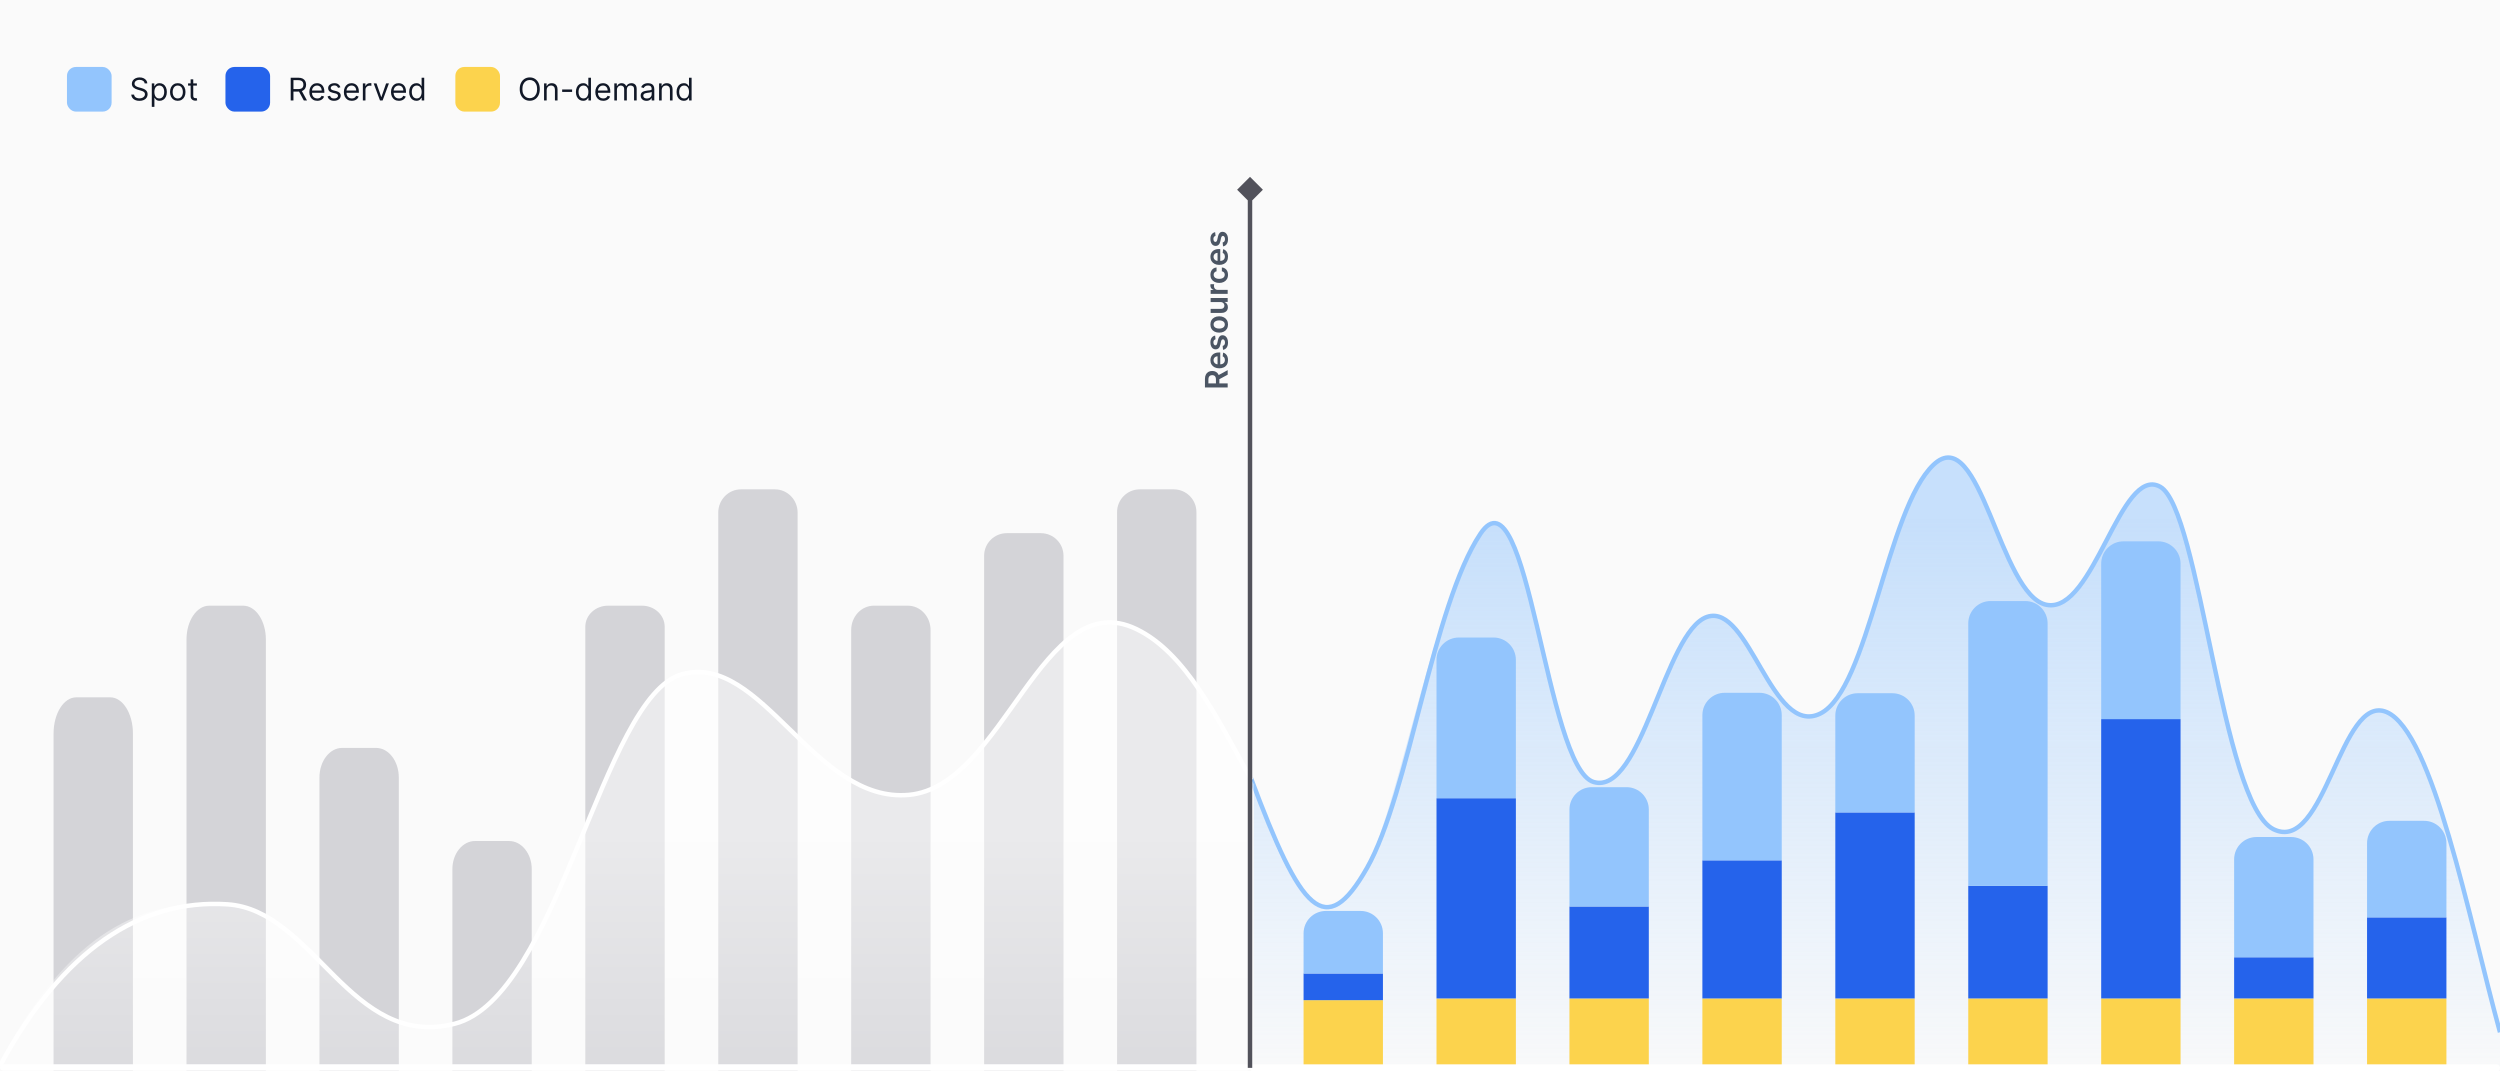 <svg width="1120" height="480" viewBox="0 0 1120 480" fill="none" xmlns="http://www.w3.org/2000/svg">
<rect x="0" y="0" width="1120" height="480" fill="#333333" stroke="none"/>
<g clip-path="url(#clip0_2146_34264)">
<rect width="1120" height="480" fill="#FAFAFA"/>
<path d="M1018.49 371.476C1041.73 383.045 1048.47 310.097 1069.25 319.032C1090.02 327.968 1106.04 411.476 1120 462.454V479.616H561.705V350.366C576.127 402.613 596.42 424.06 612.459 388.772C628.498 353.483 641.96 270.984 663.213 239.148C684.467 207.311 692.555 344.058 713.967 350.344C735.379 356.631 745.768 282.928 764.721 276.384C783.675 269.84 793.746 330.474 815.475 319.684C837.205 308.894 845.214 228.052 866.23 208.193C887.245 188.334 895.81 267.08 916.984 270.984C938.158 274.888 949.895 208.215 967.738 218.052C985.581 227.89 995.256 359.906 1018.49 371.476Z" fill="url(#paint0_linear_2146_34264)"/>
<path d="M1120 462.454C1106.04 411.476 1090.02 327.968 1069.25 319.032C1048.47 310.097 1041.73 383.045 1018.49 371.476C995.256 359.906 985.581 227.89 967.738 218.052C949.895 208.215 938.158 274.888 916.984 270.984C895.81 267.08 887.245 188.334 866.23 208.193C845.214 228.052 837.205 308.894 815.475 319.684C793.746 330.474 783.675 269.84 764.721 276.384C745.768 282.928 735.379 356.631 713.967 350.344C692.555 344.058 684.467 207.311 663.213 239.148C641.96 270.984 631.203 355.751 612.459 388.772C593.715 421.793 582.806 408.456 560.451 348.653" stroke="#93C5FD" stroke-width="2" stroke-linejoin="round"/>
<path fill-rule="evenodd" clip-rule="evenodd" d="M34.159 312.403H49.397C55.007 312.403 59.556 319.661 59.556 328.615V479.616H24V328.615C24 319.661 28.548 312.403 34.159 312.403Z" fill="#D4D4D8"/>
<path fill-rule="evenodd" clip-rule="evenodd" d="M93.714 271.347H108.952C114.563 271.347 119.111 278.124 119.111 286.485V479.615H83.556V286.485C83.556 278.124 88.104 271.347 93.714 271.347Z" fill="#D4D4D8"/>
<path fill-rule="evenodd" clip-rule="evenodd" d="M153.27 335.066H168.508C174.119 335.066 178.667 341.008 178.667 348.338V479.615H143.111V348.338C143.111 341.008 147.66 335.066 153.27 335.066Z" fill="#D4D4D8"/>
<path fill-rule="evenodd" clip-rule="evenodd" d="M212.825 376.772H228.063C233.674 376.772 238.222 382.418 238.222 389.383V479.616H202.667V389.383C202.667 382.418 207.215 376.772 212.825 376.772Z" fill="#D4D4D8"/>
<path fill-rule="evenodd" clip-rule="evenodd" d="M272.381 271.347H287.619C293.23 271.347 297.778 275.574 297.778 280.789V479.616H262.222V280.789C262.222 275.574 266.77 271.347 272.381 271.347Z" fill="#D4D4D8"/>
<path fill-rule="evenodd" clip-rule="evenodd" d="M331.937 219.229H347.175C352.785 219.229 357.333 223.896 357.333 229.653V479.616H321.778V229.653C321.778 223.896 326.326 219.229 331.937 219.229Z" fill="#D4D4D8"/>
<path fill-rule="evenodd" clip-rule="evenodd" d="M391.492 271.347H406.73C412.341 271.347 416.889 276.23 416.889 282.254V479.616H381.333V282.254C381.333 276.23 385.882 271.347 391.492 271.347Z" fill="#D4D4D8"/>
<path fill-rule="evenodd" clip-rule="evenodd" d="M451.047 238.856H466.285C471.896 238.856 476.444 243.385 476.444 248.973V479.615H440.889V248.973C440.889 243.385 445.437 238.856 451.047 238.856Z" fill="#D4D4D8"/>
<path fill-rule="evenodd" clip-rule="evenodd" d="M510.603 219.229H525.841C531.452 219.229 536 223.801 536 229.441V479.615H500.444V229.441C500.444 223.801 504.993 219.229 510.603 219.229Z" fill="#D4D4D8"/>
<path fill-rule="evenodd" clip-rule="evenodd" d="M0 478.202C0 477.811 0.142 477.478 0.426 477.202C0.709 476.926 1.052 476.788 1.453 476.788H558.547C558.948 476.788 559.291 476.926 559.574 477.202C559.858 477.478 560 477.811 560 478.202C560 478.592 559.858 478.925 559.574 479.201C559.291 479.478 558.948 479.616 558.547 479.616H1.453C1.052 479.616 0.709 479.478 0.426 479.201C0.142 478.925 0 478.592 0 478.202Z" fill="white"/>
<rect x="1060.44" y="447.306" width="35.556" height="32.694" fill="#FCD34D"/>
<rect x="1060.44" y="410.978" width="35.556" height="36.328" fill="#2563EB"/>
<path d="M1060.44 377.728C1060.44 372.205 1064.92 367.728 1070.44 367.728H1086C1091.52 367.728 1096 372.205 1096 377.728V410.978H1060.44V377.728Z" fill="#93C5FD"/>
<rect x="1000.89" y="447.306" width="35.556" height="32.694" fill="#FCD34D"/>
<rect x="1000.89" y="428.859" width="35.556" height="18.447" fill="#2563EB"/>
<path d="M1000.89 384.986C1000.89 379.463 1005.37 374.986 1010.89 374.986H1026.44C1031.97 374.986 1036.44 379.463 1036.44 384.986V428.859H1000.89V384.986Z" fill="#93C5FD"/>
<rect x="941.333" y="447.306" width="35.556" height="32.694" fill="#FCD34D"/>
<rect x="941.333" y="322.156" width="35.556" height="125.15" fill="#2563EB"/>
<path d="M941.333 252.513C941.333 246.99 945.811 242.513 951.333 242.513H966.889C972.412 242.513 976.889 246.99 976.889 252.513V322.156H941.333V252.513Z" fill="#93C5FD"/>
<rect x="881.778" y="447.306" width="35.556" height="32.694" fill="#FCD34D"/>
<rect x="881.778" y="396.86" width="35.556" height="50.445" fill="#2563EB"/>
<path d="M881.778 279.268C881.778 273.746 886.255 269.268 891.778 269.268H907.333C912.856 269.268 917.333 273.746 917.333 279.268V396.86H881.778V279.268Z" fill="#93C5FD"/>
<rect x="822.222" y="447.306" width="35.556" height="32.694" fill="#FCD34D"/>
<rect x="822.222" y="363.964" width="35.556" height="83.341" fill="#2563EB"/>
<path d="M822.222 320.568C822.222 315.045 826.699 310.568 832.222 310.568H847.778C853.301 310.568 857.778 315.045 857.778 320.568V363.964H822.222V320.568Z" fill="#93C5FD"/>
<rect x="762.667" y="447.306" width="35.556" height="32.694" fill="#FCD34D"/>
<rect x="762.667" y="385.428" width="35.556" height="61.878" fill="#2563EB"/>
<path d="M762.667 320.371C762.667 314.848 767.144 310.371 772.667 310.371H788.222C793.745 310.371 798.222 314.848 798.222 320.371V385.428H762.667V320.371Z" fill="#93C5FD"/>
<rect x="703.111" y="447.306" width="35.556" height="32.694" fill="#FCD34D"/>
<rect x="703.111" y="406.101" width="35.556" height="41.205" fill="#2563EB"/>
<path d="M703.111 362.652C703.111 357.129 707.588 352.652 713.111 352.652H728.667C734.19 352.652 738.667 357.129 738.667 362.652V406.101H703.111V362.652Z" fill="#93C5FD"/>
<rect x="643.556" y="447.306" width="35.556" height="32.694" fill="#FCD34D"/>
<rect x="643.556" y="357.611" width="35.556" height="89.695" fill="#2563EB"/>
<path d="M643.556 295.607C643.556 290.084 648.033 285.607 653.556 285.607H669.111C674.634 285.607 679.111 290.084 679.111 295.607V357.59H643.556V295.607Z" fill="#93C5FD"/>
<rect x="584" y="448.07" width="35.556" height="31.93" fill="#FCD34D"/>
<rect x="584" y="436.116" width="35.556" height="11.954" fill="#2563EB"/>
<path d="M584 418.101C584 412.578 588.477 408.101 594 408.101H609.556C615.078 408.101 619.556 412.578 619.556 418.101V436.116H584V418.101Z" fill="#93C5FD"/>
<path fill-rule="evenodd" clip-rule="evenodd" d="M1120 478.415C1120 477.978 1119.86 477.604 1119.57 477.295C1119.29 476.985 1118.95 476.83 1118.55 476.83H561.453C561.052 476.83 560.709 476.985 560.426 477.295C560.142 477.604 560 477.978 560 478.415C560 478.853 560.142 479.227 560.426 479.536C560.709 479.846 561.052 480 561.453 480H1118.55C1118.95 480 1119.29 479.846 1119.57 479.536C1119.86 479.227 1120 478.853 1120 478.415Z" fill="white"/>
<path d="M203.636 458.652C157.023 470.459 145.445 408.632 101.818 405.133C58.191 401.634 28 423.396 0 475.42V478.155H560L561.705 351.383C546.186 323.1 531.238 292.462 509.091 281.815C466.932 261.549 449.75 352.115 407.273 356.099C364.795 360.083 341.25 292.042 305.454 302.082C269.659 312.121 250.25 446.845 203.636 458.652Z" fill="url(#paint1_linear_2146_34264)" fill-opacity="0.5"/>
<path d="M0 477.493C28 425.47 62.979 402.661 101.818 405.133C140.657 407.605 157.023 470.459 203.636 458.652C250.25 446.845 269.659 312.121 305.454 302.082C341.25 292.042 364.795 360.083 407.273 356.099C449.75 352.115 466.932 261.549 509.091 281.815C531.008 292.351 545.262 321.374 560.61 349.408" stroke="white" stroke-width="2" stroke-linejoin="round"/>
<path d="M560 79.226L554.227 85L560 90.773L565.774 85L560 79.226ZM559 85L559 478.415L561 478.415L561 85L559 85Z" fill="#52525B"/>
<path d="M550 173.596L539.818 173.596L539.818 169.778C539.818 168.996 539.954 168.34 540.226 167.809C540.498 167.276 540.879 166.873 541.369 166.601C541.857 166.326 542.425 166.189 543.075 166.189C543.728 166.189 544.294 166.328 544.775 166.606C545.252 166.881 545.622 167.287 545.884 167.824C546.142 168.361 546.271 169.021 546.271 169.803L546.271 172.522L544.74 172.522L544.74 170.052C544.74 169.594 544.677 169.22 544.551 168.928C544.422 168.636 544.235 168.421 543.989 168.282C543.741 168.139 543.436 168.068 543.075 168.068C542.713 168.068 542.405 168.139 542.15 168.282C541.891 168.424 541.696 168.641 541.563 168.933C541.427 169.225 541.359 169.601 541.359 170.061L541.359 171.752L550 171.752L550 173.596ZM545.386 168.336L550 165.816L550 167.874L545.386 170.35L545.386 168.336ZM550.149 161.299C550.149 162.065 549.99 162.726 549.672 163.283C549.35 163.836 548.896 164.262 548.31 164.56C547.72 164.859 547.025 165.008 546.227 165.008C545.441 165.008 544.752 164.859 544.158 164.56C543.562 164.259 543.098 163.838 542.766 163.298C542.432 162.757 542.264 162.123 542.264 161.393C542.264 160.923 542.34 160.479 542.493 160.061C542.642 159.64 542.874 159.269 543.189 158.947C543.504 158.623 543.905 158.367 544.392 158.182C544.876 157.996 545.453 157.903 546.122 157.903L546.674 157.903L546.674 164.163L545.461 164.163L545.461 159.629C545.116 159.632 544.81 159.706 544.541 159.852C544.269 159.998 544.056 160.202 543.9 160.464C543.744 160.722 543.666 161.024 543.666 161.369C543.666 161.737 543.756 162.06 543.935 162.338C544.11 162.617 544.342 162.834 544.631 162.989C544.916 163.142 545.229 163.22 545.57 163.223L546.629 163.223C547.073 163.223 547.455 163.142 547.773 162.979C548.088 162.817 548.33 162.59 548.499 162.298C548.664 162.007 548.747 161.665 548.747 161.274C548.747 161.012 548.711 160.775 548.638 160.563C548.562 160.351 548.451 160.167 548.305 160.011C548.159 159.856 547.978 159.738 547.763 159.658L547.952 157.978C548.396 158.084 548.784 158.286 549.115 158.585C549.443 158.88 549.698 159.257 549.881 159.718C550.06 160.179 550.149 160.706 550.149 161.299ZM544.382 150.345L544.561 151.986C544.395 152.032 544.24 152.114 544.094 152.23C543.948 152.342 543.83 152.495 543.741 152.687C543.651 152.879 543.607 153.115 543.607 153.393C543.607 153.767 543.688 154.082 543.85 154.338C544.013 154.589 544.223 154.714 544.482 154.71C544.704 154.714 544.884 154.633 545.023 154.467C545.163 154.298 545.277 154.019 545.366 153.632L545.645 152.329C545.801 151.607 546.048 151.07 546.386 150.718C546.724 150.364 547.166 150.185 547.713 150.181C548.194 150.185 548.618 150.325 548.986 150.604C549.35 150.879 549.635 151.262 549.841 151.752C550.046 152.243 550.149 152.806 550.149 153.443C550.149 154.377 549.954 155.13 549.562 155.7C549.168 156.27 548.62 156.61 547.917 156.719L547.748 154.964C548.093 154.884 548.353 154.715 548.528 154.457C548.704 154.198 548.792 153.862 548.792 153.448C548.792 153.02 548.704 152.677 548.528 152.419C548.353 152.157 548.136 152.026 547.877 152.026C547.658 152.026 547.478 152.11 547.335 152.279C547.193 152.445 547.083 152.704 547.007 153.055L546.734 154.357C546.581 155.09 546.324 155.632 545.963 155.983C545.598 156.334 545.138 156.508 544.581 156.505C544.11 156.508 543.703 156.381 543.358 156.122C543.01 155.861 542.741 155.498 542.553 155.034C542.36 154.566 542.264 154.028 542.264 153.418C542.264 152.523 542.455 151.819 542.836 151.305C543.217 150.788 543.732 150.468 544.382 150.345ZM550.149 145.366C550.149 146.112 549.985 146.758 549.657 147.305C549.329 147.852 548.87 148.276 548.28 148.578C547.69 148.876 547 149.025 546.212 149.025C545.423 149.025 544.732 148.876 544.138 148.578C543.545 148.276 543.085 147.852 542.756 147.305C542.428 146.758 542.264 146.112 542.264 145.366C542.264 144.621 542.428 143.974 542.756 143.427C543.085 142.881 543.545 142.458 544.138 142.16C544.732 141.858 545.423 141.707 546.212 141.707C547 141.707 547.69 141.858 548.28 142.16C548.87 142.458 549.329 142.881 549.657 143.427C549.985 143.974 550.149 144.621 550.149 145.366ZM548.707 145.356C548.707 144.952 548.596 144.614 548.374 144.342C548.149 144.07 547.847 143.868 547.469 143.736C547.092 143.6 546.671 143.532 546.207 143.532C545.739 143.532 545.317 143.6 544.939 143.736C544.558 143.868 544.254 144.07 544.029 144.342C543.804 144.614 543.691 144.952 543.691 145.356C543.691 145.771 543.804 146.115 544.029 146.39C544.254 146.662 544.558 146.866 544.939 147.002C545.317 147.135 545.739 147.201 546.207 147.201C546.671 147.201 547.092 147.135 547.469 147.002C547.847 146.866 548.149 146.662 548.374 146.39C548.596 146.115 548.707 145.771 548.707 145.356ZM546.788 135.313L542.364 135.313L542.364 133.513L550 133.513L550 135.258L548.643 135.258L548.643 135.337C549.07 135.51 549.42 135.793 549.692 136.188C549.964 136.579 550.099 137.061 550.099 137.634C550.099 138.135 549.988 138.577 549.766 138.962C549.541 139.343 549.214 139.641 548.787 139.857C548.356 140.072 547.836 140.18 547.226 140.18L542.364 140.18L542.364 138.38L546.947 138.38C547.431 138.38 547.816 138.247 548.101 137.982C548.386 137.717 548.528 137.369 548.528 136.938C548.528 136.673 548.464 136.416 548.335 136.168C548.205 135.919 548.013 135.715 547.758 135.556C547.499 135.394 547.176 135.313 546.788 135.313ZM550 131.662L542.364 131.662L542.364 129.917L543.636 129.917L543.636 129.838C543.196 129.698 542.856 129.46 542.617 129.122C542.375 128.78 542.254 128.391 542.254 127.953C542.254 127.854 542.259 127.743 542.269 127.62C542.276 127.494 542.287 127.39 542.304 127.307L543.96 127.307C543.933 127.383 543.91 127.504 543.89 127.67C543.867 127.832 543.855 127.99 543.855 128.142C543.855 128.47 543.926 128.765 544.069 129.027C544.208 129.286 544.402 129.49 544.651 129.639C544.899 129.788 545.186 129.862 545.511 129.862L550 129.862L550 131.662ZM550.149 123.095C550.149 123.857 549.982 124.512 549.647 125.059C549.312 125.602 548.85 126.021 548.26 126.316C547.667 126.608 546.984 126.754 546.212 126.754C545.436 126.754 544.752 126.605 544.158 126.306C543.562 126.008 543.098 125.587 542.766 125.044C542.432 124.497 542.264 123.851 542.264 123.105C542.264 122.485 542.379 121.936 542.607 121.459C542.833 120.979 543.152 120.596 543.567 120.311C543.978 120.026 544.458 119.863 545.009 119.824L545.009 121.544C544.641 121.613 544.334 121.779 544.089 122.041C543.84 122.299 543.716 122.646 543.716 123.08C543.716 123.448 543.815 123.771 544.014 124.049C544.21 124.328 544.491 124.545 544.859 124.701C545.227 124.853 545.668 124.929 546.182 124.929C546.702 124.929 547.15 124.853 547.524 124.701C547.895 124.548 548.182 124.334 548.384 124.059C548.583 123.781 548.683 123.454 548.683 123.08C548.683 122.815 548.633 122.578 548.533 122.369C548.431 122.157 548.283 121.98 548.091 121.837C547.899 121.695 547.665 121.597 547.39 121.544L547.39 119.824C547.93 119.867 548.409 120.026 548.827 120.301C549.241 120.576 549.566 120.95 549.801 121.424C550.033 121.898 550.149 122.455 550.149 123.095ZM550.149 114.965C550.149 115.731 549.99 116.392 549.672 116.949C549.35 117.502 548.896 117.928 548.31 118.226C547.72 118.525 547.025 118.674 546.227 118.674C545.441 118.674 544.752 118.525 544.158 118.226C543.562 117.925 543.098 117.504 542.766 116.964C542.432 116.423 542.264 115.789 542.264 115.06C542.264 114.589 542.34 114.145 542.493 113.727C542.642 113.306 542.874 112.935 543.189 112.613C543.504 112.289 543.905 112.033 544.392 111.848C544.876 111.662 545.453 111.569 546.122 111.569L546.674 111.569L546.674 117.829L545.461 117.829L545.461 113.295C545.116 113.298 544.81 113.372 544.541 113.518C544.269 113.664 544.056 113.868 543.9 114.13C543.744 114.388 543.666 114.69 543.666 115.035C543.666 115.403 543.756 115.726 543.935 116.004C544.11 116.283 544.342 116.5 544.631 116.655C544.916 116.808 545.229 116.886 545.57 116.889L546.629 116.889C547.073 116.889 547.455 116.808 547.773 116.645C548.088 116.483 548.33 116.256 548.499 115.964C548.664 115.673 548.747 115.331 548.747 114.94C548.747 114.678 548.711 114.441 548.638 114.229C548.562 114.017 548.451 113.833 548.305 113.677C548.159 113.522 547.978 113.404 547.763 113.324L547.952 111.644C548.396 111.75 548.784 111.952 549.115 112.251C549.443 112.546 549.698 112.923 549.881 113.384C550.06 113.845 550.149 114.372 550.149 114.965ZM544.382 104.011L544.561 105.652C544.395 105.698 544.24 105.78 544.094 105.896C543.948 106.008 543.83 106.161 543.741 106.353C543.651 106.545 543.607 106.781 543.607 107.059C543.607 107.434 543.688 107.748 543.85 108.004C544.013 108.255 544.223 108.38 544.482 108.376C544.704 108.38 544.884 108.299 545.023 108.133C545.163 107.964 545.277 107.685 545.366 107.298L545.645 105.995C545.801 105.273 546.048 104.736 546.386 104.384C546.724 104.03 547.166 103.851 547.713 103.847C548.194 103.851 548.618 103.992 548.986 104.27C549.35 104.545 549.635 104.928 549.841 105.418C550.046 105.909 550.149 106.472 550.149 107.109C550.149 108.043 549.954 108.796 549.562 109.366C549.168 109.936 548.62 110.276 547.917 110.385L547.748 108.63C548.093 108.55 548.353 108.381 548.528 108.123C548.704 107.864 548.792 107.528 548.792 107.114C548.792 106.686 548.704 106.343 548.528 106.085C548.353 105.823 548.136 105.692 547.877 105.692C547.658 105.692 547.478 105.776 547.335 105.945C547.193 106.111 547.083 106.37 547.007 106.721L546.734 108.023C546.581 108.756 546.324 109.298 545.963 109.649C545.598 110.001 545.138 110.175 544.581 110.171C544.11 110.175 543.703 110.047 543.358 109.788C543.01 109.527 542.741 109.164 542.553 108.7C542.36 108.232 542.264 107.694 542.264 107.084C542.264 106.189 542.455 105.485 542.836 104.971C543.217 104.454 543.732 104.134 544.382 104.011Z" fill="#4B5563"/>
<rect x="30" y="30" width="20" height="20" rx="4" fill="#93C5FD"/>
<path d="M64.801 37.364C64.742 36.86 64.499 36.469 64.075 36.19C63.651 35.912 63.131 35.773 62.514 35.773C62.063 35.773 61.669 35.846 61.331 35.992C60.996 36.137 60.734 36.338 60.545 36.593C60.36 36.848 60.267 37.138 60.267 37.463C60.267 37.735 60.332 37.968 60.461 38.164C60.593 38.356 60.763 38.517 60.968 38.646C61.173 38.772 61.389 38.877 61.614 38.959C61.84 39.039 62.047 39.104 62.236 39.153L63.27 39.432C63.535 39.501 63.83 39.597 64.155 39.72C64.483 39.843 64.796 40.01 65.094 40.222C65.396 40.431 65.645 40.7 65.84 41.028C66.036 41.356 66.133 41.758 66.133 42.236C66.133 42.786 65.989 43.283 65.701 43.727C65.416 44.171 64.998 44.524 64.448 44.786C63.901 45.048 63.237 45.179 62.455 45.179C61.725 45.179 61.094 45.061 60.56 44.826C60.03 44.591 59.612 44.263 59.307 43.842C59.006 43.421 58.835 42.932 58.795 42.375H60.068C60.101 42.76 60.231 43.078 60.456 43.33C60.685 43.578 60.973 43.764 61.321 43.886C61.672 44.006 62.05 44.065 62.455 44.065C62.925 44.065 63.348 43.989 63.722 43.837C64.097 43.681 64.394 43.465 64.612 43.19C64.831 42.912 64.94 42.587 64.94 42.216C64.94 41.878 64.846 41.603 64.657 41.391C64.468 41.178 64.219 41.006 63.911 40.874C63.603 40.741 63.27 40.625 62.912 40.526L61.659 40.168C60.864 39.939 60.234 39.612 59.77 39.188C59.306 38.764 59.074 38.209 59.074 37.523C59.074 36.953 59.228 36.456 59.536 36.031C59.848 35.604 60.265 35.272 60.789 35.037C61.316 34.798 61.904 34.679 62.554 34.679C63.21 34.679 63.794 34.797 64.304 35.032C64.814 35.264 65.219 35.582 65.517 35.986C65.819 36.391 65.978 36.85 65.994 37.364H64.801ZM68.002 47.864V37.364H69.135V38.577H69.274C69.361 38.444 69.48 38.275 69.632 38.07C69.788 37.861 70.01 37.675 70.299 37.513C70.59 37.347 70.985 37.264 71.482 37.264C72.125 37.264 72.692 37.425 73.182 37.746C73.672 38.068 74.055 38.524 74.33 39.114C74.606 39.704 74.743 40.4 74.743 41.202C74.743 42.01 74.606 42.711 74.33 43.305C74.055 43.895 73.674 44.352 73.187 44.677C72.7 44.998 72.138 45.159 71.502 45.159C71.011 45.159 70.618 45.078 70.323 44.916C70.028 44.75 69.801 44.562 69.642 44.354C69.483 44.142 69.361 43.966 69.274 43.827H69.175V47.864H68.002ZM69.155 41.182C69.155 41.758 69.24 42.267 69.409 42.708C69.578 43.146 69.825 43.489 70.149 43.737C70.474 43.983 70.872 44.105 71.343 44.105C71.833 44.105 72.242 43.976 72.57 43.717C72.902 43.456 73.15 43.104 73.316 42.663C73.485 42.219 73.57 41.725 73.57 41.182C73.57 40.645 73.487 40.161 73.321 39.73C73.159 39.296 72.912 38.953 72.58 38.701C72.252 38.446 71.84 38.318 71.343 38.318C70.865 38.318 70.464 38.439 70.139 38.681C69.815 38.92 69.569 39.255 69.404 39.685C69.238 40.113 69.155 40.612 69.155 41.182ZM79.635 45.159C78.946 45.159 78.341 44.995 77.82 44.667C77.303 44.339 76.899 43.88 76.607 43.29C76.319 42.7 76.175 42.01 76.175 41.222C76.175 40.426 76.319 39.732 76.607 39.139C76.899 38.545 77.303 38.084 77.82 37.756C78.341 37.428 78.946 37.264 79.635 37.264C80.325 37.264 80.928 37.428 81.445 37.756C81.965 38.084 82.37 38.545 82.658 39.139C82.95 39.732 83.095 40.426 83.095 41.222C83.095 42.01 82.95 42.7 82.658 43.29C82.37 43.88 81.965 44.339 81.445 44.667C80.928 44.995 80.325 45.159 79.635 45.159ZM79.635 44.105C80.159 44.105 80.59 43.971 80.928 43.702C81.266 43.434 81.516 43.081 81.678 42.644C81.841 42.206 81.922 41.732 81.922 41.222C81.922 40.711 81.841 40.236 81.678 39.795C81.516 39.354 81.266 38.998 80.928 38.726C80.59 38.454 80.159 38.318 79.635 38.318C79.111 38.318 78.681 38.454 78.343 38.726C78.004 38.998 77.754 39.354 77.592 39.795C77.429 40.236 77.348 40.711 77.348 41.222C77.348 41.732 77.429 42.206 77.592 42.644C77.754 43.081 78.004 43.434 78.343 43.702C78.681 43.971 79.111 44.105 79.635 44.105ZM88.207 37.364V38.358H84.25V37.364H88.207ZM85.403 35.534H86.577V42.812C86.577 43.144 86.625 43.392 86.721 43.558C86.82 43.721 86.946 43.83 87.099 43.886C87.254 43.939 87.419 43.966 87.591 43.966C87.72 43.966 87.826 43.959 87.909 43.946C87.992 43.929 88.058 43.916 88.108 43.906L88.347 44.96C88.267 44.99 88.156 45.02 88.013 45.05C87.871 45.083 87.69 45.099 87.472 45.099C87.14 45.099 86.815 45.028 86.497 44.886C86.182 44.743 85.921 44.526 85.712 44.234C85.506 43.943 85.403 43.575 85.403 43.131V35.534Z" fill="#111827"/>
<rect x="101" y="30" width="20" height="20" rx="4" fill="#2563EB"/>
<path d="M130.233 45V34.818H133.673C134.469 34.818 135.122 34.954 135.632 35.226C136.143 35.494 136.52 35.864 136.766 36.334C137.011 36.805 137.134 37.34 137.134 37.94C137.134 38.54 137.011 39.072 136.766 39.536C136.52 40 136.144 40.365 135.637 40.63C135.13 40.892 134.482 41.023 133.693 41.023H130.909V39.909H133.653C134.197 39.909 134.634 39.83 134.966 39.67C135.301 39.511 135.543 39.286 135.692 38.994C135.844 38.699 135.92 38.348 135.92 37.94C135.92 37.533 135.844 37.176 135.692 36.871C135.539 36.566 135.296 36.331 134.961 36.166C134.626 35.996 134.184 35.912 133.634 35.912H131.466V45H130.233ZM135.026 40.426L137.531 45H136.099L133.634 40.426H135.026ZM142.149 45.159C141.413 45.159 140.778 44.997 140.244 44.672C139.714 44.344 139.305 43.886 139.017 43.3C138.731 42.71 138.589 42.024 138.589 41.242C138.589 40.459 138.731 39.77 139.017 39.173C139.305 38.573 139.706 38.106 140.22 37.771C140.737 37.433 141.34 37.264 142.029 37.264C142.427 37.264 142.82 37.331 143.208 37.463C143.595 37.596 143.948 37.811 144.267 38.109C144.585 38.404 144.838 38.795 145.027 39.283C145.216 39.77 145.311 40.37 145.311 41.082V41.58H139.424V40.565H144.117C144.117 40.135 144.031 39.75 143.859 39.412C143.69 39.074 143.448 38.807 143.133 38.611C142.821 38.416 142.454 38.318 142.029 38.318C141.562 38.318 141.158 38.434 140.816 38.666C140.478 38.895 140.218 39.193 140.036 39.561C139.853 39.929 139.762 40.323 139.762 40.744V41.42C139.762 41.997 139.862 42.486 140.061 42.887C140.263 43.285 140.543 43.588 140.901 43.797C141.259 44.002 141.675 44.105 142.149 44.105C142.457 44.105 142.735 44.062 142.984 43.976C143.236 43.886 143.453 43.754 143.635 43.578C143.817 43.399 143.958 43.177 144.058 42.912L145.191 43.23C145.072 43.615 144.871 43.953 144.59 44.244C144.308 44.533 143.96 44.758 143.546 44.92C143.131 45.08 142.666 45.159 142.149 45.159ZM152.504 39.074L151.45 39.372C151.384 39.197 151.286 39.026 151.157 38.86C151.031 38.691 150.859 38.552 150.64 38.443C150.421 38.333 150.141 38.278 149.8 38.278C149.333 38.278 148.943 38.386 148.632 38.602C148.323 38.814 148.169 39.084 148.169 39.412C148.169 39.704 148.275 39.934 148.487 40.103C148.7 40.272 149.031 40.413 149.482 40.526L150.615 40.804C151.298 40.97 151.807 41.223 152.142 41.565C152.476 41.903 152.644 42.339 152.644 42.872C152.644 43.31 152.518 43.701 152.266 44.045C152.017 44.39 151.669 44.662 151.222 44.861C150.774 45.06 150.254 45.159 149.661 45.159C148.882 45.159 148.237 44.99 147.727 44.652C147.216 44.314 146.893 43.82 146.757 43.17L147.871 42.892C147.977 43.303 148.177 43.611 148.472 43.817C148.771 44.022 149.16 44.125 149.641 44.125C150.188 44.125 150.622 44.009 150.943 43.777C151.268 43.542 151.431 43.26 151.431 42.932C151.431 42.667 151.338 42.445 151.152 42.266C150.967 42.083 150.682 41.947 150.297 41.858L149.024 41.56C148.325 41.394 147.811 41.137 147.483 40.789C147.158 40.438 146.996 39.999 146.996 39.472C146.996 39.041 147.117 38.66 147.359 38.328C147.604 37.997 147.937 37.736 148.358 37.548C148.782 37.359 149.263 37.264 149.8 37.264C150.556 37.264 151.149 37.43 151.58 37.761C152.014 38.093 152.322 38.53 152.504 39.074ZM157.612 45.159C156.876 45.159 156.241 44.997 155.707 44.672C155.177 44.344 154.768 43.886 154.479 43.3C154.194 42.71 154.052 42.024 154.052 41.242C154.052 40.459 154.194 39.77 154.479 39.173C154.768 38.573 155.169 38.106 155.683 37.771C156.2 37.433 156.803 37.264 157.492 37.264C157.89 37.264 158.283 37.331 158.67 37.463C159.058 37.596 159.411 37.811 159.729 38.109C160.048 38.404 160.301 38.795 160.49 39.283C160.679 39.77 160.773 40.37 160.773 41.082V41.58H154.887V40.565H159.58C159.58 40.135 159.494 39.75 159.322 39.412C159.153 39.074 158.911 38.807 158.596 38.611C158.284 38.416 157.916 38.318 157.492 38.318C157.025 38.318 156.621 38.434 156.279 38.666C155.941 38.895 155.681 39.193 155.499 39.561C155.316 39.929 155.225 40.323 155.225 40.744V41.42C155.225 41.997 155.325 42.486 155.523 42.887C155.726 43.285 156.006 43.588 156.364 43.797C156.722 44.002 157.138 44.105 157.612 44.105C157.92 44.105 158.198 44.062 158.447 43.976C158.699 43.886 158.916 43.754 159.098 43.578C159.28 43.399 159.421 43.177 159.521 42.912L160.654 43.23C160.535 43.615 160.334 43.953 160.053 44.244C159.771 44.533 159.423 44.758 159.009 44.92C158.594 45.08 158.129 45.159 157.612 45.159ZM162.558 45V37.364H163.692V38.517H163.771C163.911 38.139 164.162 37.833 164.527 37.597C164.892 37.362 165.303 37.244 165.76 37.244C165.846 37.244 165.954 37.246 166.083 37.249C166.212 37.253 166.31 37.258 166.376 37.264V38.457C166.337 38.447 166.246 38.432 166.103 38.413C165.964 38.389 165.816 38.378 165.661 38.378C165.289 38.378 164.958 38.456 164.666 38.611C164.378 38.764 164.149 38.976 163.98 39.248C163.814 39.516 163.732 39.823 163.732 40.168V45H162.558ZM174.244 37.364L171.42 45H170.227L167.403 37.364H168.676L170.784 43.449H170.863L172.971 37.364H174.244ZM178.721 45.159C177.985 45.159 177.35 44.997 176.817 44.672C176.286 44.344 175.877 43.886 175.589 43.3C175.304 42.71 175.161 42.024 175.161 41.242C175.161 40.459 175.304 39.77 175.589 39.173C175.877 38.573 176.278 38.106 176.792 37.771C177.309 37.433 177.912 37.264 178.602 37.264C178.999 37.264 179.392 37.331 179.78 37.463C180.168 37.596 180.521 37.811 180.839 38.109C181.157 38.404 181.411 38.795 181.599 39.283C181.788 39.77 181.883 40.37 181.883 41.082V41.58H175.996V40.565H180.69C180.69 40.135 180.603 39.75 180.431 39.412C180.262 39.074 180.02 38.807 179.705 38.611C179.394 38.416 179.026 38.318 178.602 38.318C178.134 38.318 177.73 38.434 177.388 38.666C177.05 38.895 176.79 39.193 176.608 39.561C176.426 39.929 176.335 40.323 176.335 40.744V41.42C176.335 41.997 176.434 42.486 176.633 42.887C176.835 43.285 177.115 43.588 177.473 43.797C177.831 44.002 178.247 44.105 178.721 44.105C179.029 44.105 179.308 44.062 179.556 43.976C179.808 43.886 180.025 43.754 180.207 43.578C180.39 43.399 180.531 43.177 180.63 42.912L181.763 43.23C181.644 43.615 181.444 43.953 181.162 44.244C180.88 44.533 180.532 44.758 180.118 44.92C179.704 45.08 179.238 45.159 178.721 45.159ZM186.551 45.159C185.915 45.159 185.353 44.998 184.866 44.677C184.379 44.352 183.997 43.895 183.722 43.305C183.447 42.711 183.31 42.01 183.31 41.202C183.31 40.4 183.447 39.704 183.722 39.114C183.997 38.524 184.38 38.068 184.871 37.746C185.361 37.425 185.928 37.264 186.571 37.264C187.068 37.264 187.461 37.347 187.749 37.513C188.041 37.675 188.263 37.861 188.415 38.07C188.571 38.275 188.692 38.444 188.778 38.577H188.878V34.818H190.051V45H188.918V43.827H188.778C188.692 43.966 188.57 44.142 188.411 44.354C188.251 44.562 188.024 44.75 187.729 44.916C187.434 45.078 187.042 45.159 186.551 45.159ZM186.71 44.105C187.181 44.105 187.579 43.983 187.903 43.737C188.228 43.489 188.475 43.146 188.644 42.708C188.813 42.267 188.898 41.758 188.898 41.182C188.898 40.612 188.815 40.113 188.649 39.685C188.483 39.255 188.238 38.92 187.913 38.681C187.589 38.439 187.188 38.318 186.71 38.318C186.213 38.318 185.799 38.446 185.467 38.701C185.139 38.953 184.892 39.296 184.727 39.73C184.564 40.161 184.483 40.645 184.483 41.182C184.483 41.725 184.566 42.219 184.732 42.663C184.901 43.104 185.149 43.456 185.477 43.717C185.809 43.976 186.22 44.105 186.71 44.105Z" fill="#111827"/>
<rect x="204" y="30" width="20" height="20" rx="4" fill="#FCD34D"/>
<path d="M241.824 39.909C241.824 40.983 241.63 41.911 241.242 42.693C240.854 43.475 240.322 44.079 239.646 44.503C238.97 44.927 238.198 45.139 237.33 45.139C236.461 45.139 235.689 44.927 235.013 44.503C234.337 44.079 233.805 43.475 233.417 42.693C233.029 41.911 232.835 40.983 232.835 39.909C232.835 38.835 233.029 37.907 233.417 37.125C233.805 36.343 234.337 35.74 235.013 35.315C235.689 34.891 236.461 34.679 237.33 34.679C238.198 34.679 238.97 34.891 239.646 35.315C240.322 35.74 240.854 36.343 241.242 37.125C241.63 37.907 241.824 38.835 241.824 39.909ZM240.631 39.909C240.631 39.028 240.483 38.283 240.188 37.677C239.897 37.07 239.5 36.611 239 36.3C238.503 35.988 237.946 35.832 237.33 35.832C236.713 35.832 236.155 35.988 235.654 36.3C235.157 36.611 234.761 37.07 234.466 37.677C234.174 38.283 234.028 39.028 234.028 39.909C234.028 40.791 234.174 41.535 234.466 42.141C234.761 42.748 235.157 43.207 235.654 43.519C236.155 43.83 236.713 43.986 237.33 43.986C237.946 43.986 238.503 43.83 239 43.519C239.5 43.207 239.897 42.748 240.188 42.141C240.483 41.535 240.631 40.791 240.631 39.909ZM244.911 40.406V45H243.738V37.364H244.871V38.557H244.971C245.15 38.169 245.422 37.858 245.786 37.622C246.151 37.383 246.621 37.264 247.198 37.264C247.715 37.264 248.168 37.37 248.555 37.582C248.943 37.791 249.245 38.109 249.46 38.537C249.676 38.961 249.783 39.498 249.783 40.148V45H248.61V40.227C248.61 39.627 248.454 39.16 248.143 38.825C247.831 38.487 247.404 38.318 246.86 38.318C246.486 38.318 246.151 38.399 245.856 38.562C245.564 38.724 245.334 38.961 245.165 39.273C244.996 39.584 244.911 39.962 244.911 40.406ZM256.302 40.088V41.182H251.848V40.088H256.302ZM261.25 45.159C260.614 45.159 260.052 44.998 259.565 44.677C259.078 44.352 258.697 43.895 258.422 43.305C258.146 42.711 258.009 42.01 258.009 41.202C258.009 40.4 258.146 39.704 258.422 39.114C258.697 38.524 259.079 38.068 259.57 37.746C260.06 37.425 260.627 37.264 261.27 37.264C261.767 37.264 262.16 37.347 262.449 37.513C262.74 37.675 262.962 37.861 263.115 38.07C263.27 38.275 263.391 38.444 263.478 38.577H263.577V34.818H264.75V45H263.617V43.827H263.478C263.391 43.966 263.269 44.142 263.11 44.354C262.951 44.562 262.724 44.75 262.429 44.916C262.134 45.078 261.741 45.159 261.25 45.159ZM261.409 44.105C261.88 44.105 262.278 43.983 262.603 43.737C262.927 43.489 263.174 43.146 263.343 42.708C263.512 42.267 263.597 41.758 263.597 41.182C263.597 40.612 263.514 40.113 263.348 39.685C263.183 39.255 262.937 38.92 262.613 38.681C262.288 38.439 261.887 38.318 261.409 38.318C260.912 38.318 260.498 38.446 260.167 38.701C259.838 38.953 259.592 39.296 259.426 39.73C259.263 40.161 259.182 40.645 259.182 41.182C259.182 41.725 259.265 42.219 259.431 42.663C259.6 43.104 259.848 43.456 260.176 43.717C260.508 43.976 260.919 44.105 261.409 44.105ZM270.264 45.159C269.528 45.159 268.893 44.997 268.36 44.672C267.829 44.344 267.42 43.886 267.132 43.3C266.847 42.71 266.704 42.024 266.704 41.242C266.704 40.459 266.847 39.77 267.132 39.173C267.42 38.573 267.821 38.106 268.335 37.771C268.852 37.433 269.455 37.264 270.145 37.264C270.542 37.264 270.935 37.331 271.323 37.463C271.711 37.596 272.064 37.811 272.382 38.109C272.7 38.404 272.953 38.795 273.142 39.283C273.331 39.77 273.426 40.37 273.426 41.082V41.58H267.539V40.565H272.233C272.233 40.135 272.146 39.75 271.974 39.412C271.805 39.074 271.563 38.807 271.248 38.611C270.937 38.416 270.569 38.318 270.145 38.318C269.677 38.318 269.273 38.434 268.931 38.666C268.593 38.895 268.333 39.193 268.151 39.561C267.969 39.929 267.877 40.323 267.877 40.744V41.42C267.877 41.997 267.977 42.486 268.176 42.887C268.378 43.285 268.658 43.588 269.016 43.797C269.374 44.002 269.79 44.105 270.264 44.105C270.572 44.105 270.85 44.062 271.099 43.976C271.351 43.886 271.568 43.754 271.75 43.578C271.933 43.399 272.074 43.177 272.173 42.912L273.306 43.23C273.187 43.615 272.987 43.953 272.705 44.244C272.423 44.533 272.075 44.758 271.661 44.92C271.247 45.08 270.781 45.159 270.264 45.159ZM275.211 45V37.364H276.344V38.557H276.444C276.603 38.149 276.859 37.833 277.214 37.607C277.569 37.379 277.995 37.264 278.492 37.264C278.996 37.264 279.415 37.379 279.75 37.607C280.088 37.833 280.351 38.149 280.54 38.557H280.62C280.815 38.162 281.109 37.849 281.5 37.617C281.891 37.382 282.36 37.264 282.907 37.264C283.589 37.264 284.148 37.478 284.582 37.906C285.016 38.33 285.233 38.991 285.233 39.889V45H284.06V39.889C284.06 39.326 283.906 38.923 283.598 38.681C283.289 38.439 282.926 38.318 282.509 38.318C281.972 38.318 281.556 38.481 281.261 38.805C280.966 39.127 280.819 39.535 280.819 40.028V45H279.625V39.77C279.625 39.336 279.484 38.986 279.203 38.721C278.921 38.452 278.558 38.318 278.114 38.318C277.809 38.318 277.524 38.399 277.259 38.562C276.997 38.724 276.785 38.95 276.623 39.238C276.463 39.523 276.384 39.853 276.384 40.227V45H275.211ZM289.626 45.179C289.142 45.179 288.703 45.088 288.308 44.906C287.914 44.72 287.601 44.453 287.369 44.105C287.137 43.754 287.021 43.33 287.021 42.832C287.021 42.395 287.107 42.04 287.279 41.769C287.451 41.493 287.682 41.278 287.97 41.122C288.259 40.966 288.577 40.85 288.925 40.774C289.276 40.695 289.629 40.632 289.984 40.585C290.448 40.526 290.824 40.481 291.112 40.451C291.404 40.418 291.616 40.363 291.749 40.287C291.884 40.211 291.952 40.078 291.952 39.889V39.849C291.952 39.359 291.818 38.978 291.55 38.706C291.285 38.434 290.882 38.298 290.342 38.298C289.781 38.298 289.342 38.421 289.024 38.666C288.706 38.911 288.482 39.173 288.353 39.452L287.239 39.054C287.438 38.59 287.703 38.229 288.035 37.97C288.37 37.708 288.734 37.526 289.129 37.423C289.526 37.317 289.917 37.264 290.302 37.264C290.547 37.264 290.829 37.294 291.147 37.354C291.469 37.41 291.778 37.528 292.077 37.707C292.378 37.886 292.629 38.156 292.827 38.517C293.026 38.878 293.126 39.362 293.126 39.969V45H291.952V43.966H291.893C291.813 44.132 291.681 44.309 291.495 44.498C291.309 44.687 291.063 44.847 290.754 44.98C290.446 45.113 290.07 45.179 289.626 45.179ZM289.805 44.125C290.269 44.125 290.66 44.034 290.978 43.852C291.299 43.669 291.541 43.434 291.704 43.146C291.87 42.857 291.952 42.554 291.952 42.236V41.162C291.903 41.222 291.793 41.276 291.624 41.326C291.459 41.372 291.266 41.414 291.048 41.45C290.832 41.483 290.622 41.513 290.416 41.54C290.214 41.563 290.05 41.583 289.924 41.599C289.619 41.639 289.334 41.704 289.069 41.793C288.807 41.88 288.595 42.01 288.433 42.186C288.273 42.358 288.194 42.594 288.194 42.892C288.194 43.3 288.345 43.608 288.646 43.817C288.951 44.022 289.337 44.125 289.805 44.125ZM296.441 40.406V45H295.267V37.364H296.401V38.557H296.5C296.679 38.169 296.951 37.858 297.316 37.622C297.68 37.383 298.151 37.264 298.727 37.264C299.244 37.264 299.697 37.37 300.085 37.582C300.472 37.791 300.774 38.109 300.99 38.537C301.205 38.961 301.313 39.498 301.313 40.148V45H300.139V40.227C300.139 39.627 299.984 39.16 299.672 38.825C299.36 38.487 298.933 38.318 298.389 38.318C298.015 38.318 297.68 38.399 297.385 38.562C297.093 38.724 296.863 38.961 296.694 39.273C296.525 39.584 296.441 39.962 296.441 40.406ZM306.34 45.159C305.704 45.159 305.142 44.998 304.655 44.677C304.168 44.352 303.786 43.895 303.511 43.305C303.236 42.711 303.099 42.01 303.099 41.202C303.099 40.4 303.236 39.704 303.511 39.114C303.786 38.524 304.169 38.068 304.66 37.746C305.15 37.425 305.717 37.264 306.36 37.264C306.857 37.264 307.25 37.347 307.538 37.513C307.83 37.675 308.052 37.861 308.205 38.07C308.36 38.275 308.481 38.444 308.567 38.577H308.667V34.818H309.84V45H308.707V43.827H308.567C308.481 43.966 308.359 44.142 308.2 44.354C308.04 44.562 307.813 44.75 307.518 44.916C307.223 45.078 306.831 45.159 306.34 45.159ZM306.499 44.105C306.97 44.105 307.368 43.983 307.692 43.737C308.017 43.489 308.264 43.146 308.433 42.708C308.602 42.267 308.687 41.758 308.687 41.182C308.687 40.612 308.604 40.113 308.438 39.685C308.272 39.255 308.027 38.92 307.702 38.681C307.378 38.439 306.977 38.318 306.499 38.318C306.002 38.318 305.588 38.446 305.256 38.701C304.928 38.953 304.681 39.296 304.516 39.73C304.353 40.161 304.272 40.645 304.272 41.182C304.272 41.725 304.355 42.219 304.521 42.663C304.69 43.104 304.938 43.456 305.266 43.717C305.598 43.976 306.009 44.105 306.499 44.105Z" fill="#111827"/>
</g>
<defs>
<linearGradient id="paint0_linear_2146_34264" x1="840.853" y1="232.366" x2="840.853" y2="479.616" gradientUnits="userSpaceOnUse">
<stop stop-color="#93C5FD" stop-opacity="0.5"/>
<stop offset="1" stop-color="#93C5FD" stop-opacity="0.01"/>
</linearGradient>
<linearGradient id="paint1_linear_2146_34264" x1="560" y1="275.869" x2="560" y2="528.189" gradientUnits="userSpaceOnUse">
<stop offset="0.401" stop-color="white"/>
<stop offset="1" stop-color="white" stop-opacity="0.01"/>
</linearGradient>
<clipPath id="clip0_2146_34264">
<rect width="1120" height="480" fill="white"/>
</clipPath>
</defs>
</svg>
